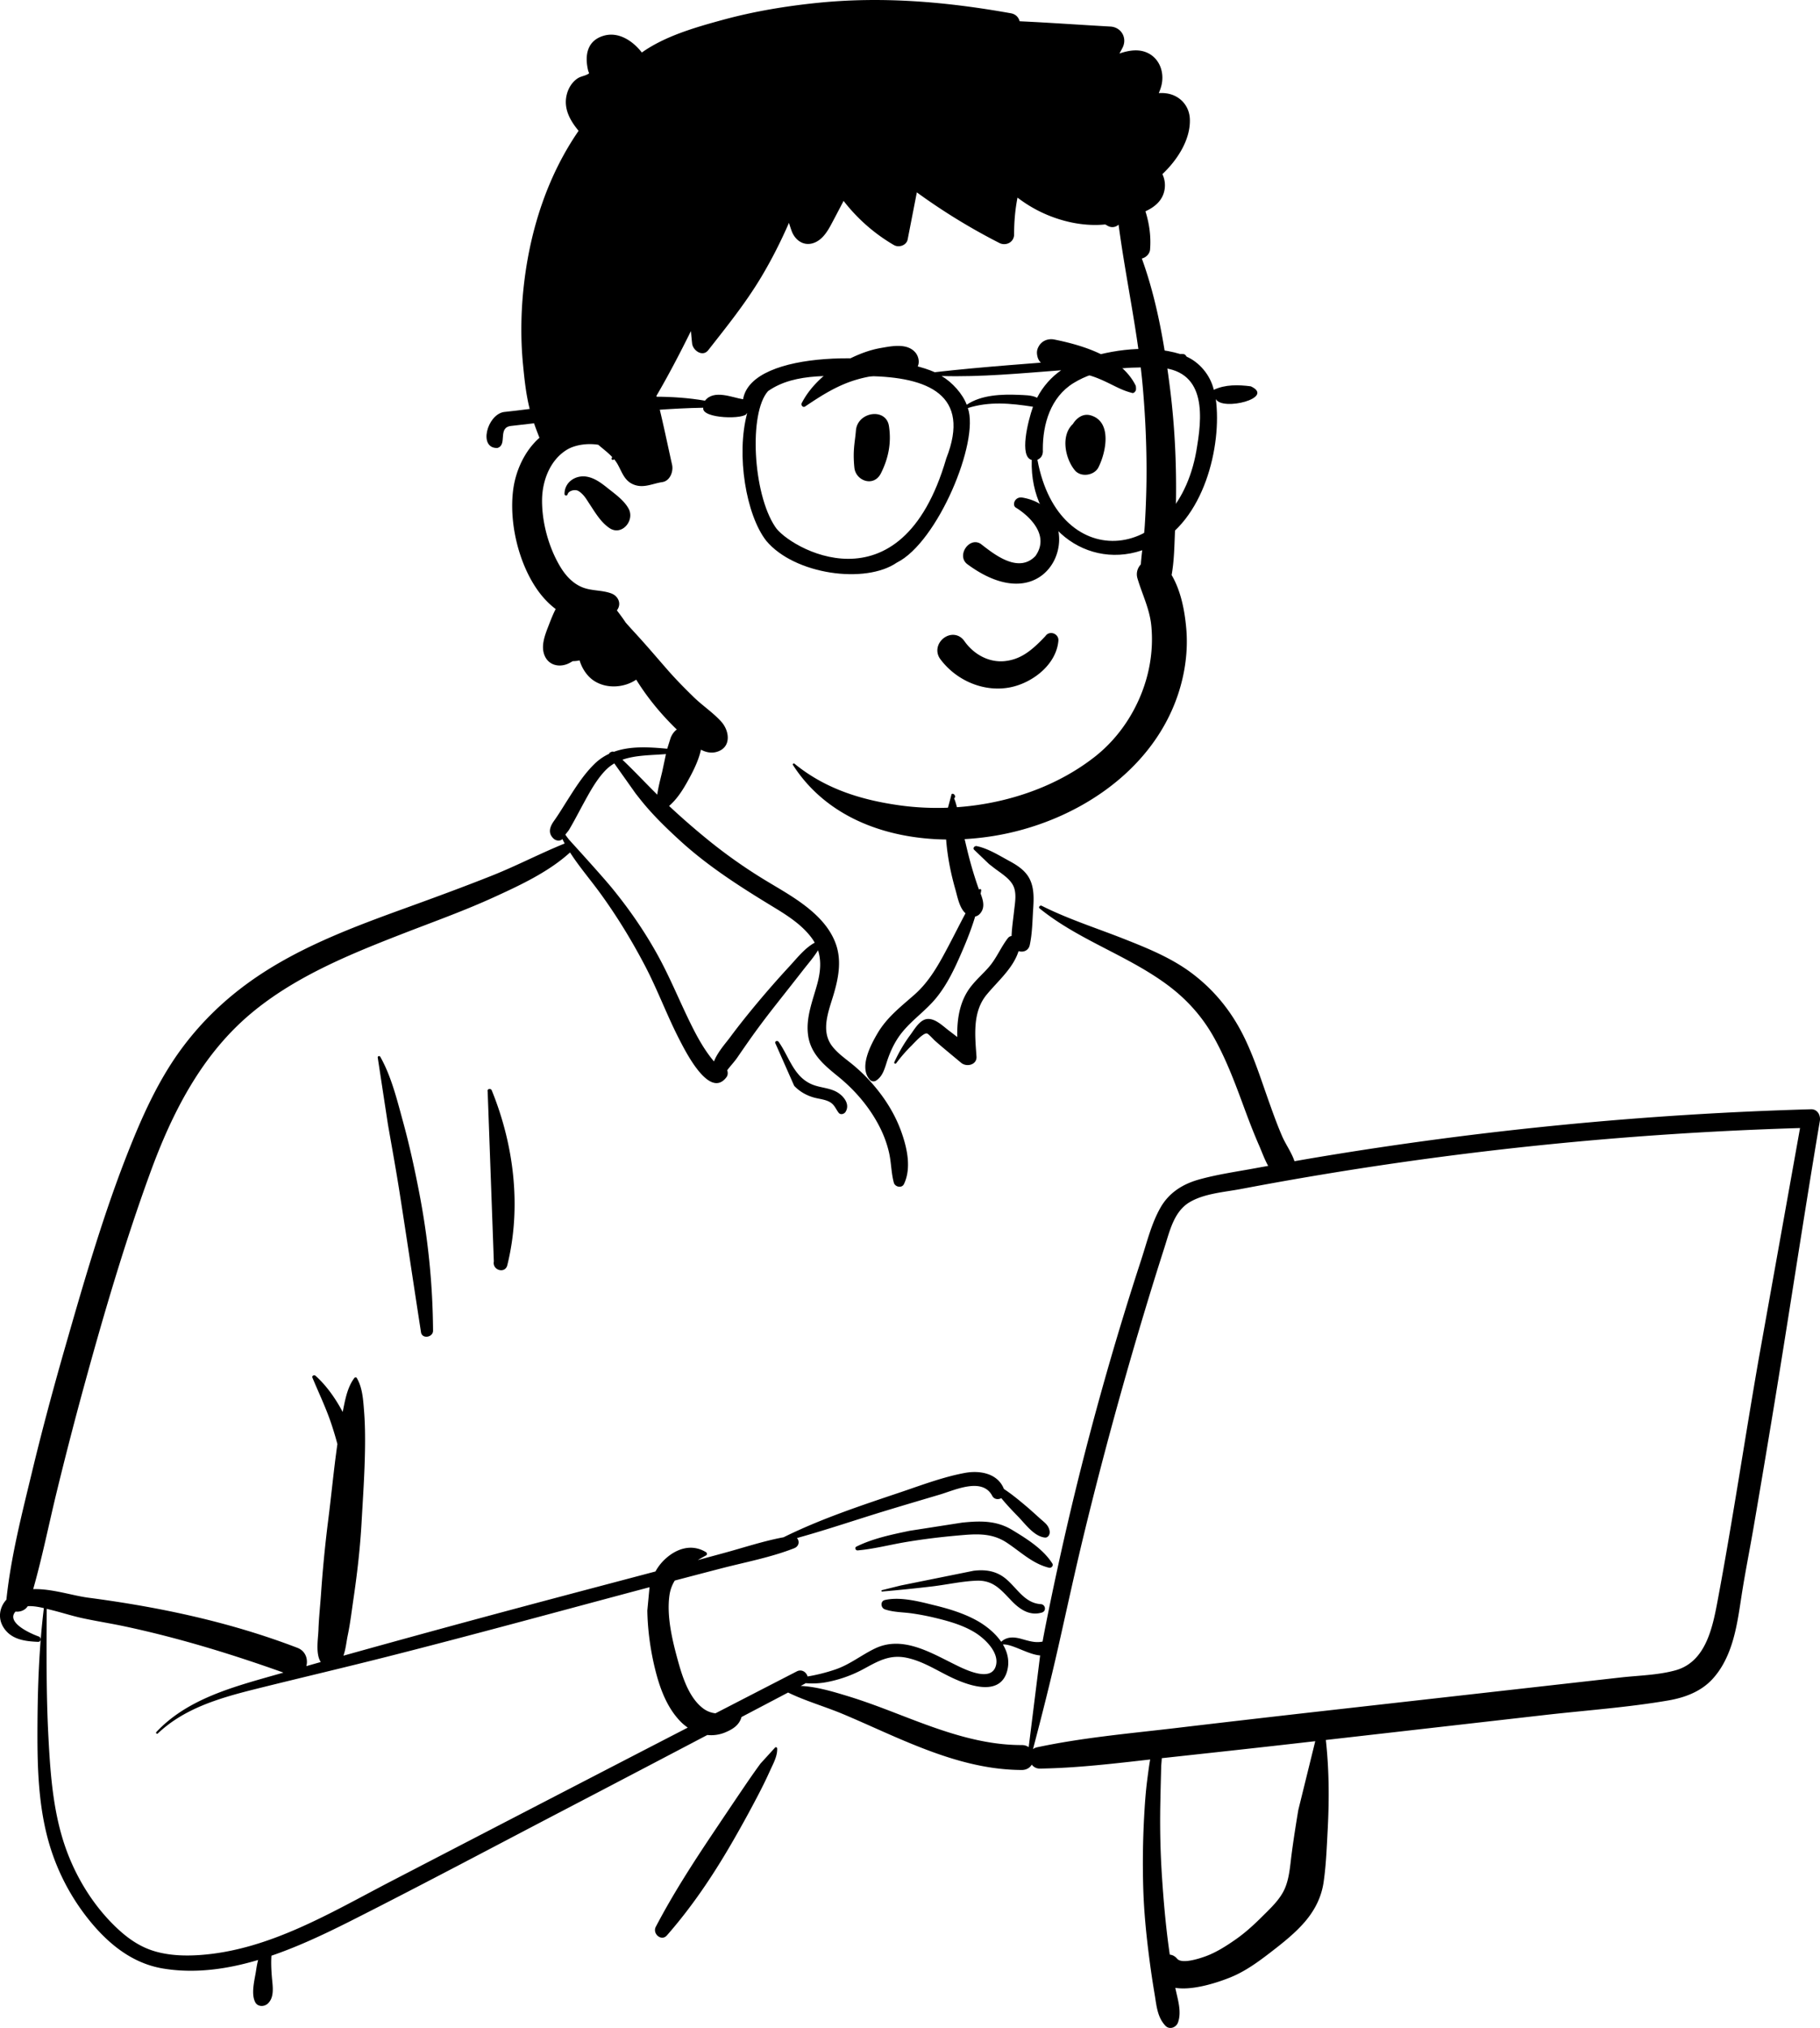 <svg fill="" xmlns="http://www.w3.org/2000/svg" viewBox="63.58 102.35 433.78 483.04"><path fill-rule="evenodd" clip-rule="evenodd" d="m486.752 368.45-18.554 1.824c-29.618 2.266-59.225 7-88.617 9.841-.732-1.193-2.165-.997-3.034-.168-2.933-.257-6.22-2.502-8.877-.167-.086-.012-.173-.026-.26-.035-4.73-9.093-8-18.792-11.173-28.504-2.026-5.971-4.751-11.752-9.787-15.761-8.594-5.975-28.286-18.092-38.378-17.583-.168-1.81-1.01-3.675-2.393-4.88 3.048-5.205-9.14-8.601-9.999-7.998.551-17.39-7.616-32.492-25.625-35.955-16.133-3.367-39.079-3.932-47.756 12.955-.954-.108-10.703-.159-11.647-.053-1.466-1.86-17.573 15.77-10.972 21.907-59.019 26.15-92.578 23.03-108.913 96.544-2.209 6.906-2.37 14.463-4.702 21.215-8.296 19.404-15.026 40.065-16.7 61.179-4.045 1.038-4.51 8.181.175 9.214 1.79.396 3.286.935 4.591 1.959-1.02 17.302 3.158 56.826 5.79 56.704 5.368 17.11 29.31 21.939 46.261 15.926-2.922 5.506 0 8.968 0 11.91 60.992 2.311 127.68.98 188.655 4.15 7.8-.111 16.004 1.919 23.697.751 4.692-1.127 4.699-8.516-.06-9.429l20.795-4.524c-.465-.176 8.571-6.196 15.401-17.445 6.357-12.584 2.03-27.775 4.911-41.463 22.497-1.843 45.366-2.631 67.616-6.447 3.034 9.092 16.167-1.782 20.342-6.156l-.016-.02c2.021-.553 3.641-2.45 3.695-4.695 1.417-2.028 1.714-4.886.355-6.845 6.228-35.991 15.721-72.738 19.153-109.067a7.685 7.685 0 0 0 3.324-1.622l-.079-.079c1.641-1.832 1.96-4.995-.775-6.552-2.207-1.257-4.05-.867-6.444-.631Z"/><path fill-rule="evenodd" clip-rule="evenodd" d="M223.423 278.097c1.838-4.626 8.05-2.828 7.357 2.032-.414 2.91-2.006 5.985-3.436 8.536-1.164 2.076-2.492 4.103-4.292 5.659a176.27 176.27 0 0 0 9.943 8.621 122.362 122.362 0 0 0 11.681 8.277c3.548 2.221 7.255 4.188 10.599 6.723 3.11 2.355 5.942 5.189 7.383 8.888 1.536 3.939.869 8.007-.262 11.943l-.13.445c-1.155 3.9-3.155 8.601-.382 12.275 1.412 1.871 3.464 3.195 5.235 4.691a40.665 40.665 0 0 1 4.409 4.327c2.956 3.384 5.36 7.192 6.877 11.436l.136.385c1.3 3.757 2.251 8.358.493 12.046-.504 1.057-2.13.714-2.412-.316-.638-2.332-.605-4.774-1.14-7.139-.557-2.459-1.484-4.794-2.695-7.003-2.342-4.273-5.514-7.923-9.261-11.009l-1.122-.914c-2.924-2.403-5.61-4.952-6.203-8.929-.635-4.255 1.067-8.309 2.162-12.336.762-2.807 1.011-5.497.187-8.033-1.007 1.646-2.381 3.208-3.467 4.602-2.164 2.777-4.349 5.537-6.528 8.302-2.234 2.835-4.413 5.715-6.488 8.669a495.161 495.161 0 0 0-2.761 3.983c-.688 1-1.648 1.999-2.398 3.02.182.545.168 1.174-.162 1.621-3.978 5.383-9.638-5.849-11.114-8.687-3.005-5.779-5.242-11.919-8.258-17.697-3.125-5.99-6.683-11.82-10.649-17.289-2.399-3.307-5.088-6.414-7.282-9.827-5.17 4.696-11.973 7.843-18.222 10.698-6.865 3.135-13.998 5.697-21.037 8.417l-2.08.809c-12.129 4.741-24.554 9.95-34.635 18.371-11.847 9.896-18.855 23.689-24.073 37.972-6.006 16.443-10.975 33.329-15.607 50.205a909.288 909.288 0 0 0-6.734 26.009c-1.863 7.666-3.407 15.409-5.564 22.996 4.374-.155 9.363 1.541 13.098 2.031 17.02 2.231 33.811 5.788 49.881 11.947 1.984.761 2.559 2.746 2.126 4.355 1.145-.323 2.289-.651 3.434-.973-1.254-1.925-.656-5.366-.557-7.499l.006-.147c.101-2.842.409-5.688.609-8.525a313.83 313.83 0 0 1 1.533-16.156l.168-1.345c.746-5.851 1.297-11.736 2.111-17.577l.096-.669a80.14 80.14 0 0 0-1.321-4.44c-1.271-3.915-3.065-7.6-4.636-11.392-.186-.446.449-.703.746-.435 2.662 2.399 4.776 5.441 6.475 8.623.029-.15.055-.3.086-.45l.194-.956c.478-2.33 1.059-4.782 2.486-6.672.152-.201.453-.243.597 0 1.366 2.315 1.519 5.247 1.729 7.881.237 2.981.267 5.998.225 8.987-.082 5.84-.493 11.697-.82 17.527-.321 5.73-.952 11.387-1.765 17.06l-.154 1.064c-.398 2.7-.723 5.434-1.247 8.116l-.148.73c-.281 1.33-.453 3.205-1.011 4.763a3977.068 3977.068 0 0 1 43.128-11.776c10.408-2.783 20.828-5.523 31.243-8.281a11.692 11.692 0 0 1 2.088-2.747c2.814-2.73 6.543-3.947 9.963-1.846.278.171.301.607 0 .773-.655.358-1.312.726-1.957 1.11l6.254-1.697c4.675-1.269 9.405-2.854 14.189-3.739 8.813-4.355 18.29-7.508 27.574-10.624l1.093-.371c4.754-1.623 9.67-3.44 14.581-4.34 3.595-.658 7.815.137 9.261 3.826 1.83 1.208 3.552 2.627 5.214 4.024 1.201 1.009 2.353 2.082 3.524 3.126l.216.19c.957.832 1.716 1.389 1.951 2.714.121.684-.313 1.608-1.155 1.518-2.578-.277-4.673-3.269-6.421-5.056-1.351-1.381-2.712-2.809-3.945-4.327-.718.392-1.703.322-2.16-.546-2.372-4.498-8.869-1.381-12.464-.314l-5.149 1.526c-2.575.765-5.148 1.533-7.718 2.314-7.061 2.148-14.087 4.552-21.213 6.524.638.702.55 1.951-.661 2.426-5.578 2.191-11.696 3.325-17.491 4.829-3.658.95-7.314 1.906-10.969 2.868a8.991 8.991 0 0 0-1.268 3.506c-.697 4.924.648 10.605 1.958 15.367l.198.711c1.077 3.829 2.662 8.522 5.96 10.94.805.589 1.83 1 2.863 1.092 6.457-3.328 12.912-6.656 19.372-9.978 1.197-.616 2.302.218 2.571 1.209a42.177 42.177 0 0 0 6.62-1.668c3.478-1.183 6.193-3.439 9.454-5 6.308-3.018 12.75.689 18.399 3.508l1.301.641c2.533 1.231 7.803 3.596 9.018.229 1.176-3.257-2.541-6.738-4.941-8.203-2.861-1.748-6.192-2.683-9.426-3.462a58.782 58.782 0 0 0-5.595-1.074c-2.133-.3-4.335-.255-6.389-.948-1.02-.343-1.177-1.967 0-2.235 3.161-.72 6.934.066 10.232.869l1.724.425c3.323.817 6.678 1.842 9.705 3.471 2.201 1.185 4.524 2.986 6.042 5.189 1.318-1.226 2.958-1.184 4.667-.73l.927.259c1.532.425 2.773.717 4.263.423.199-1.086.401-2.172.617-3.258a778.625 778.625 0 0 1 7.022-31.894 752.518 752.518 0 0 1 15.343-54.16l.58-1.786c1.334-4.086 2.407-8.537 4.557-12.291 2.033-3.549 5.291-5.594 9.162-6.676 4.392-1.229 9.008-1.872 13.488-2.702 1-.184 2.002-.36 3.003-.542-.846-1.529-1.477-3.264-2.045-4.596l-.1-.231c-1.221-2.789-2.318-5.628-3.378-8.482l-.792-2.145c-1.913-5.167-3.887-10.249-6.576-15.082-2.831-5.085-6.587-9.243-11.268-12.684-9.545-7.017-21.049-10.597-30.306-18.096-.38-.307.107-.832.492-.638 6.25 3.146 12.999 5.285 19.5 7.846l1.283.507c5.139 2.041 10.358 4.262 14.806 7.565 4.959 3.684 8.864 8.259 11.8 13.699 2.893 5.362 4.743 11.365 6.785 17.093l.546 1.526c.823 2.288 1.673 4.57 2.648 6.797.773 1.768 2.217 3.787 2.873 5.806 1.795-.311 3.59-.624 5.387-.925a862.114 862.114 0 0 1 117.721-11.451c1.543-.044 2.341 1.431 2.114 2.779-3.786 22.419-7.149 44.914-10.84 67.35a4159.073 4159.073 0 0 1-4.936 29.356c-.852 4.955-1.837 9.89-2.644 14.852-.651 4.008-1.124 8.046-2.243 11.961-1.003 3.51-2.542 6.894-5.07 9.572-2.725 2.886-6.528 4.284-10.357 4.944-9.719 1.675-19.688 2.359-29.486 3.475l-52.166 5.945c.763 6.94.82 13.772.47 20.792l-.199 3.833c-.163 3.083-.358 6.17-.8 9.221-.555 3.828-2.303 7.069-4.877 9.927-2.365 2.626-5.237 4.866-8.031 7.012-2.9 2.229-5.897 4.38-9.306 5.758l-.443.176c-2.991 1.17-8.603 2.981-12.691 2.319.534 2.682 1.568 5.566.651 8.22-.425 1.233-2.034 1.847-3.02.799-1.952-2.078-2.105-4.823-2.568-7.535a214.715 214.715 0 0 1-1.264-8.491c-.713-5.488-1.268-11.026-1.437-16.56a202.021 202.021 0 0 1 .199-17.052c.157-2.916.352-5.83.721-8.726.158-1.236.319-2.472.503-3.705.067-.449.142-.896.222-1.343l-4.682.53c-7.18.802-14.363 1.527-21.593 1.64a2.329 2.329 0 0 1-1.945-.946c-.459.748-1.257 1.283-2.401 1.279-10.097-.038-19.5-3.345-28.683-7.242-4.629-1.965-9.186-4.092-13.822-6.04-4.327-1.819-8.953-3.116-13.176-5.165l-11.096 5.83a4.72 4.72 0 0 1-.296.784c-.723 1.478-2.147 2.279-3.602 2.882a8.646 8.646 0 0 1-4.251.614c-8.415 4.417-16.833 8.83-25.255 13.232l-8.425 4.399c-16.785 8.753-33.504 17.65-50.395 26.198l-1.244.627c-5.834 2.93-12.098 5.9-18.573 8.117-.115 1.641-.042 3.238.095 4.975l.033.378c.193 2.053.607 4.626-1.037 6.087-.856.76-2.384.764-2.965-.383-1.056-2.078-.108-5.354.226-7.612.119-.803.263-1.629.477-2.429-7.422 2.213-15.069 3.286-22.623 2.043-7.354-1.209-13.05-5.849-17.641-11.525a52.475 52.475 0 0 1-10.137-20.452c-2.103-8.514-2.24-17.307-2.19-26.028.052-9.287.395-18.62 1.522-27.845-1.235-.291-2.605-.543-3.854-.456-.619.991-1.818 1.409-2.902 1.28-2.358 2.604 3.622 5.265 5.533 5.932.663.231.592 1.31-.173 1.278l-.482-.023c-2.953-.157-6.003-.662-7.74-3.41-1.39-2.203-.972-4.813.686-6.609 1.095-10.373 3.714-20.474 6.15-30.592 2.392-9.932 5.052-19.8 7.871-29.618l1.264-4.394c4.438-15.395 9.078-30.914 15.2-45.696 3.057-7.382 6.579-14.627 11.353-21.064 4.451-5.999 9.704-11.133 15.744-15.518 11.258-8.175 24.469-13.115 37.449-17.821l.581-.21c6.726-2.437 13.436-4.903 20.086-7.544 5.881-2.335 11.515-5.296 17.368-7.666-.19-.346-.373-.695-.55-1.049l-.108.091a1.242 1.242 0 0 1-.058.043c-.588.408-1.455.208-1.94-.251-1.369-1.294-.906-2.731.008-4.074l.12-.171c1.118-1.569 2.115-3.227 3.147-4.853l.647-1.017c1.732-2.716 3.552-5.451 5.862-7.695a12.588 12.588 0 0 1 3.482-2.399c-.106-.225.824-.684 1.088-.453 3.931-1.441 8.454-1.139 12.74-.742M377.059 517.09l-5.465.622c-6.014.686-12.029 1.348-18.045 2.004l-13.068 1.423c-.033.746-.124 1.475-.14 2.039a974.127 974.127 0 0 0-.209 8.717c-.121 5.825.011 11.656.394 17.47.371 5.633.86 11.267 1.619 16.862l.156 1.119.09.588c.62.06 1.229.355 1.735.961 1.105 1.321 5.108.037 6.671-.52 2.57-.917 4.991-2.464 7.224-4.016 2.181-1.516 4.145-3.283 6.033-5.145l1.544-1.529c1.536-1.529 3.074-3.158 4.015-5.081 1.276-2.608 1.441-5.81 1.816-8.65.46-3.494 1.009-6.987 1.589-10.464m-154.627-53.074-.566.149c-20.595 5.481-41.158 11.124-61.816 16.363-10.223 2.593-20.494 4.998-30.729 7.541l-1.658.415c-8.074 2.044-16.246 4.504-22.429 10.37-.228.216-.56-.115-.345-.345 6.664-7.105 16.142-10.113 25.242-12.721 1.683-.482 3.367-.952 5.049-1.432-12.376-4.419-24.947-8.263-37.81-11.005-3.311-.707-6.661-1.225-9.97-1.934-2.309-.495-4.563-1.209-6.846-1.803l-1.796-.452-.024 5.686c-.03 8.053-.016 16.1.394 24.152l.078 1.492c.479 8.961 1.226 18.108 4.4 26.557 2.58 6.866 6.693 13.334 12.07 18.335 2.722 2.531 5.647 4.501 9.264 5.473 3.358.903 6.876 1.009 10.327.768 16.557-1.157 31.296-10.166 45.678-17.624 23.525-12.2 47.052-24.393 70.6-36.546a11.59 11.59 0 0 1-1.781-1.502c-3.158-3.267-4.823-7.738-5.917-12.069-1.165-4.609-1.861-9.55-1.942-14.308m30.491 32.589a.308.308 0 0 1 .458.263c.073 1.801-.921 3.578-1.664 5.201l-.079.173c-.902 2.01-1.89 3.994-2.911 5.946a295.12 295.12 0 0 1-6.379 11.562c-4.454 7.653-9.404 14.983-15.254 21.646-1.322 1.505-3.495-.425-2.647-2.045 4.089-7.813 8.855-15.189 13.761-22.502 2.456-3.661 4.911-7.326 7.391-10.97a202.4 202.4 0 0 1 3.159-4.529l.649-.892m247.764-151.375a858.077 858.077 0 0 0-61.876 4.091 847.079 847.079 0 0 0-68.997 9.98l-2.368.446c-3.949.749-8.774 1.059-12.29 3.172-3.706 2.227-4.708 6.883-5.942 10.722a856.813 856.813 0 0 0-4.238 13.581c-5.46 18.021-10.448 36.198-14.898 54.496-2.209 9.082-4.169 18.215-6.234 27.33-1.834 8.099-3.859 16.106-5.973 24.124.26-.203.58-.357.966-.44 10.501-2.238 21.221-3.211 31.88-4.447l1.031-.12a6566.005 6566.005 0 0 1 33.086-3.831l73.046-8.227c4.308-.485 8.923-.551 13.115-1.709 7.128-1.97 8.799-9.951 9.995-16.308l.036-.192c3.605-19.205 6.475-38.577 9.838-57.831m-171.294 70.78c-2.835-.188-6.717-2.789-8.869-2.603 1.13 1.898 1.64 4.064.989 6.376-1.812 6.434-10.005 3.105-13.951 1.139-3.236-1.612-6.36-3.585-9.942-4.34-4.059-.855-6.808.761-10.236 2.625a30.258 30.258 0 0 1-9.037 3.197c-1.677.303-3.27.335-4.86.217-.095.078-.203.15-.326.215l-.841.442c3.803.174 7.676 1.35 11.216 2.426 3.667 1.115 7.268 2.459 10.849 3.833l3.523 1.357c8.69 3.333 17.686 6.498 27.091 6.47.676-.002 1.23.186 1.666.492M295.62 476.5c2.801-.344 5.387.024 7.626 1.851 2.7 2.203 4.514 5.856 8.395 6.096 1.132.07 1.395 1.664.27 1.997-2.889.856-5.228-.709-7.197-2.742l-1.323-1.385c-1.946-2.017-3.74-3.577-7.04-3.456-3.535.129-7.076.947-10.588 1.363-3.979.471-7.956.873-11.947 1.219-.186.017-.217-.276-.044-.319l4.47-1.114m14.673-14.983.462-.046c4.069-.396 7.789-.411 11.423 1.781l.697.422c3.276 1.995 6.841 4.344 8.89 7.573.335.529-.219 1.15-.78 1.016-3.937-.947-6.815-3.84-10.126-6.006-3.716-2.43-7.555-2.029-11.792-1.651-4.102.365-8.202.868-12.264 1.553-3.817.642-7.646 1.658-11.502 1.981l.001-.008c-.44-.001-.692-.663-.242-.888 3.912-1.956 8.444-2.883 12.7-3.777M153.604 354.223c-.006-.322.447-.443.605-.164 2.647 4.665 4.031 10.382 5.441 15.522 1.477 5.383 2.669 10.821 3.74 16.299 2.17 11.092 3.326 22.121 3.404 33.426.011 1.614-2.614 2.044-2.871.39-1.705-10.997-3.339-22.005-5.057-32.999-.865-5.53-1.871-11.038-2.833-16.551m23.777-7.798c-.195-.644.739-.859.978-.27 5.313 13.061 7.112 27.862 3.701 41.642-.522 2.107-3.604 1.194-3.21-.887m67.054-52.091c-.026-.481.598-.557.833-.226 2.517 3.553 3.561 8.31 7.977 10.146 2.205.916 4.687.757 6.635 2.305 1.302 1.035 2.301 2.67 1.323 4.238-.315.507-1.198.76-1.626.21-.624-.802-.955-1.763-1.803-2.364-1.197-.848-2.81-.9-4.183-1.299-1.774-.515-3.339-1.417-4.62-2.757m37.517-69.501c.26-.133.509-.048.675.177.237.32.208.631-.083.851.388.793.846 2.781.911 3.07.265 1.173.547 2.339.842 3.504.595 2.35 1.117 4.718 1.712 7.069a92.624 92.624 0 0 0 2.221 7.386c.054.158.114.318.176.481l.095.246.024-.037c.17-.269.524-.081.482.203-.039.26-.091.518-.135.777l.087.233c.548 1.476.923 3.031-.082 4.333-.376.488-.789.776-1.305.862-.826 2.729-1.863 5.406-2.973 7.978l-.325.751c-1.633 3.752-3.374 7.455-5.974 10.65-2.839 3.487-6.743 5.869-9.216 9.691-1.15 1.777-1.95 3.646-2.6 5.654l-.244.762c-.462 1.42-.994 2.796-2.324 3.629-.424.266-1.06.181-1.402-.181-2.727-2.89.128-8.285 1.772-11.083 2.286-3.89 5.595-6.378 8.907-9.313 3.571-3.164 5.849-7.396 8.052-11.565 1.35-2.554 2.652-5.164 4.024-7.729-1.433-1.269-1.892-3.789-2.377-5.54l-.044-.157c-.803-2.805-1.44-5.683-1.843-8.573a47.224 47.224 0 0 1-.447-8.313l.03-.712m6.693 8.123c-.317-.435.207-.927.641-.837 2.642.547 5.224 2.148 7.594 3.443l.253.138c1.893 1.022 3.796 2.274 4.79 4.259 1.081 2.158.992 4.643.844 6.989l-.014.219c-.18 2.812-.209 5.734-.804 8.496-.304 1.413-1.582 1.811-2.674 1.477-1.301 4.112-4.953 7.142-7.621 10.386-3.401 4.137-2.761 9.722-2.406 14.704.144 2.017-2.361 2.591-3.651 1.515l-2.973-2.474c-.496-.413-.99-.827-1.483-1.242a86.791 86.791 0 0 1-1.256-1.078l-.62-.548c-.275-.247-1.489-1.604-1.843-1.66-.859-.137-2.901 2.131-3.599 2.842l-.089.089a36.473 36.473 0 0 0-3.609 4.154c-.204.271-.602.046-.456-.266.991-2.128 2.144-4.162 3.513-6.065l.277-.379c.911-1.23 2.133-3.4 3.741-3.764 1.963-.443 3.923 1.529 5.351 2.623l.091.069c.679.511 1.351 1.03 2.022 1.553-.071-3.709.397-7.457 2.309-10.653 1.348-2.255 3.368-3.924 5.097-5.862 1.924-2.157 2.929-4.808 4.671-7.055a1.31 1.31 0 0 1 .868-.494c.067-1.806.333-3.63.538-5.417l.06-.535c.207-1.941.697-4.312-.252-6.13-.896-1.717-2.953-2.929-4.476-4.094l-1.243-.966m-89.308-23.964a9.716 9.716 0 0 0-2.213 1.75c-2.122 2.256-3.64 5.062-5.117 7.762-.795 1.454-1.561 2.924-2.363 4.375a99.718 99.718 0 0 1-1.07 1.879c-.168.287-.666.858-.912 1.209.274.385.557.764.847 1.139.11.143 7.724 8.451 10.378 11.703 4.065 4.98 7.697 10.24 10.803 15.871 3.041 5.514 5.357 11.352 8.174 16.973 1.41 2.814 2.985 5.608 4.992 8.043.078.095.16.185.239.278.766-2.073 2.729-4.292 3.694-5.567l.09-.12c2.186-2.952 4.496-5.816 6.855-8.631a232.086 232.086 0 0 1 6.628-7.558l.852-.926c1.577-1.706 3.58-4.259 5.888-5.478a10.965 10.965 0 0 0-.863-1.309c-2.162-2.831-5.22-4.886-8.237-6.739l-1.956-1.192c-7.375-4.502-14.635-9.212-21.037-15.06-3.388-3.095-6.728-6.337-9.575-9.946l-1.007-1.276m7.215-9.408c-3.453.29-7.183.221-10.374 1.348 2.837 2.687 5.534 5.587 8.304 8.319.247-1.847.751-3.672 1.178-5.474" fill="#000"/><path fill-rule="evenodd" clip-rule="evenodd" d="M268.828 111.141c24.591 0 50.027 19.092 59.041 31.275 7.579 10.243 11.66 56.561 11.66 87.863 0 6.547 3.607 18.888 2.554 25.15-3.857 22.947-20.662 42.192-53.924 42.192-33.261 0-57.109-13.205-81.831-48.66-11.996 0-17.809-9.213-17.893-23.753-.085-14.541 11.578-19.831 11.578-19.831s-4.158-57.381 6.315-72.32c10.473-14.94 37.908-21.916 62.5-21.916Z"/><path fill-rule="evenodd" clip-rule="evenodd" d="M258.479 103.027c15.527-1.574 30.741-.251 46.043 2.486 1.169.212 1.832.981 2.078 1.904 7.207.33 14.423.859 21.62 1.254 2.612.143 4.093 2.728 2.902 5.063a48.17 48.17 0 0 1-.736 1.366l.315-.105c2.166-.695 4.505-1.038 6.614.066 2.686 1.405 3.739 4.507 3.145 7.361-.152.729-.407 1.427-.697 2.109a8.97 8.97 0 0 1 1.771.052c3.136.416 5.466 2.824 5.631 6.029.242 4.841-2.872 9.752-6.54 13.217a6.148 6.148 0 0 1 .515 3.701c-.442 2.59-2.347 4.141-4.555 5.152.921 2.929 1.356 5.99 1.099 9.119-.085 1.045-.997 1.908-1.96 2.119 3.588 9.897 5.405 20.522 6.711 30.875.931 7.367 1.39 14.776 1.446 22.197.028 3.351-.028 6.706-.168 10.057l-.057 1.257c-.173 3.622-.181 7.426-.831 11.01 2.217 3.778 3.11 8.467 3.486 12.701.468 5.24-.273 10.645-1.923 15.63-6.228 18.834-25.024 30.72-43.903 33.809-17.475 2.859-37.697-.989-47.909-16.888-.16-.251.182-.459.381-.294 7.306 5.951 15.782 8.606 24.99 9.898 15.92 2.23 33.816-1.553 46.592-11.581 6.133-4.815 10.555-11.826 12.5-19.37.991-3.856 1.334-7.877.943-11.846-.398-4.025-2.178-7.461-3.299-11.265-.377-1.285.021-2.478.805-3.328.221-3.089.741-6.203.94-9.283.22-3.501.355-7.002.403-10.507.091-7.27-.212-14.553-.823-21.793-1.117-13.257-4.084-26.192-5.825-39.336-.645.579-1.569.817-2.537.311l-.101-.055-.528-.303a.777.777 0 0 0-.096.008c-3.616.352-7.366-.152-10.831-1.232a31.867 31.867 0 0 1-9.997-5.175c-.571 2.902-.81 5.834-.813 8.793-.005 1.848-1.958 2.807-3.509 2.017a146.274 146.274 0 0 1-19.671-12.055c-.728 3.735-1.455 7.47-2.187 11.209-.282 1.44-2.114 2.022-3.288 1.336a41.68 41.68 0 0 1-11.983-10.515 844.639 844.639 0 0 1-1.975 3.763l-.996 1.876c-.983 1.844-2.3 3.883-4.452 4.472-2.278.625-4.18-.854-4.946-2.919a35.582 35.582 0 0 1-.65-1.965c-1.941 4.438-4.132 8.776-6.609 12.914-3.716 6.207-8.177 11.738-12.625 17.412-1.351 1.723-3.664.078-3.85-1.596-.108-.984-.199-1.973-.278-2.959-2.591 5.239-5.296 10.428-8.242 15.467l.422 1.656c1.215 4.892 2.225 9.819 3.322 14.738.355 1.586-.487 3.855-2.338 4.125-2.212.323-4.304 1.455-6.569.676-2.47-.849-2.958-2.987-4.124-5.014a8.203 8.203 0 0 0-.794-1.127l-.074.096c-.182.239-.615-.021-.507-.294l.127-.316c-1.002-1.065-2.201-1.953-3.303-2.909-2.619-.442-5.566.042-7.37 1.108-4.111 2.429-5.998 7.435-6.037 12.038-.048 5.387 1.619 11.443 4.434 16.05 1.239 2.026 2.937 3.856 5.18 4.754 2.226.893 4.639.616 6.904 1.457 1.498.56 2.421 2.226 1.516 3.735-.061.105-.13.2-.196.3l.674.895c.464.621.947 1.285 1.397 1.976 1.152 1.328 2.365 2.608 3.539 3.913 2.169 2.407 4.274 4.881 6.409 7.322 2.014 2.304 4.145 4.468 6.341 6.598 2.074 2.018 4.664 3.714 6.57 5.866 1.853 2.099 2.356 5.764-.693 6.979-3.374 1.348-6.36-1.81-8.631-3.916l-.096-.088c-4.163-3.837-7.922-8.222-10.907-13.049-2.958 2.016-7.235 2.209-10.18.193-1.549-1.061-2.738-2.843-3.316-4.782a6.97 6.97 0 0 1-1.62.185c-.273.159-.547.313-.825.457-2.196 1.145-4.894.634-5.898-1.8-.915-2.21.027-4.719.852-6.848l.17-.44c.467-1.214.983-2.537 1.624-3.782-1.785-1.345-3.31-3.015-4.6-4.915-4.335-6.398-6.501-15.756-5.543-23.39.576-4.607 2.736-9.378 6.275-12.485l-.13-.338c-.992-2.52-1.893-5.049-2.477-7.712-.684-3.115-1.018-6.342-1.321-9.513-.641-6.698-.468-13.548.385-20.219 1.603-12.559 5.665-24.887 12.876-35.337-2.044-2.451-3.664-5.336-2.819-8.654.385-1.523 1.264-2.967 2.59-3.84.731-.481 1.602-.554 2.334-.953l.22-.122c.322-.188.076-.168-.116-1.041-.758-3.488-.13-6.858 3.703-8.016 3.608-1.089 7.021 1.223 9.156 3.977 5.587-3.969 12.95-6.047 19.424-7.812 7.363-2 14.916-3.249 22.5-4.022ZM198.131 220.02c-.026-2.841 2.663-4.593 5.31-4.129 1.777.31 3.26 1.372 4.652 2.47l.678.538c1.696 1.333 3.642 2.77 4.652 4.657 1.482 2.785-1.649 6.533-4.573 4.581-2.005-1.346-3.29-3.503-4.606-5.507l-.136-.206c-.598-.898-1.122-1.853-1.941-2.573l-.177-.155c-.269-.23-.558-.439-.906-.539-.67-.193-1.912.078-2.208.877l-.026.082c-.109.404-.715.317-.719-.096Z" fill="#000"/><path fill-rule="evenodd" clip-rule="evenodd" d="M295.136 265.104a17.64 17.64 0 0 1-7.408-5.709c-.66-.881-.831-1.811-.693-2.663.156-.957.721-1.824 1.492-2.406.773-.583 1.741-.871 2.676-.724.813.127 1.621.573 2.262 1.497l.133.185c1.13 1.53 2.601 2.785 4.277 3.594 1.616.78 3.423 1.144 5.293.932 3.562-.403 6.017-2.332 8.626-4.952.324-.331.647-.672.973-1.019.205-.314.49-.516.806-.622a1.733 1.733 0 0 1 1.113.017c.351.122.665.355.876.664.2.295.313.658.276 1.076-.238 2.715-1.656 5.138-3.669 7.041-2.236 2.113-5.199 3.575-7.99 4.088-3.074.565-6.206.16-9.043-.999Zm10.493-41.886c3.271 1.991 8.254 6.634 4.736 11.57-4.142 4.352-10.104-.638-13.042-2.895-2.725-1.749-5.786 2.749-3.258 4.792 21.232 15.744 29.848-12.947 13.219-15.808-1.831-.316-2.511 1.725-1.655 2.341Zm-38.048-18.315c.362-4.493 7.193-5.513 7.872-1.067.609 3.982-.108 7.64-1.898 11.225-1.712 3.425-6.012 1.827-6.338-1.292-.436-4.18.14-6.072.364-8.866Zm52-1.989c.952-1.25 2.327-2.102 3.975-1.62 5.147 1.506 3.63 8.825 1.822 12.388-.982 1.935-4.157 2.426-5.592.722-2.339-2.778-3.459-8.326-.486-11.062.081-.141.171-.284.281-.428Zm-46.099-17.669.813-.142c2.516-.436 5.643-.855 7.422 1.171.944 1.074 1.269 3.07 0 4.098-2.231 1.809-4.698 1.108-7.372 1.261a29.306 29.306 0 0 0-6.444 1.1c-4.657 1.333-8.451 3.766-12.428 6.438-.522.351-1.055-.317-.806-.806 2.296-4.504 6.745-8.204 11.202-10.459 2.379-1.204 4.982-2.203 7.613-2.661Zm41.406-2.018.623.128c6.772 1.418 15.571 4.25 18.778 10.913.123.942-.007 1.144-.112 1.276l-.035.044c-.086.113-.155.268-.563.396a13.23 13.23 0 0 1-.343-.086c-1.47-.386-2.633-.917-3.759-1.469l-1.221-.602c-1.416-.696-2.845-1.366-4.36-1.861a51.248 51.248 0 0 0-9.931-2.197c-.732-.086-1.437-.333-1.992-.757a2.995 2.995 0 0 1-1.115-1.7c-.238-.958-.17-1.684.344-2.548a3.23 3.23 0 0 1 1.572-1.358 3.695 3.695 0 0 1 2.114-.179Z" fill="#000"/><path fill-rule="evenodd" clip-rule="evenodd" d="M348.914 208.569c-4.129 27.974-32.953 31.068-38.075 3.296.822-.361 1.414-1.07 1.29-2.448-.029-6.052 1.847-12.449 7.298-15.815 5.633-3.473 12.225-3.817 18.743-3.729 12.44-.297 12.178 10.117 10.744 18.696m-42.587-12.167c-3.904-.165-8.843-.027-12.34 2.356-.962-2.594-3.46-5.363-5.984-6.843 9.382.275 19.039-.65 28.491-1.368-2.263 1.545-4.367 3.866-5.736 6.549-1.269-.678-3.087-.615-4.431-.694m-17.208 15.132c-10.825 37.322-37.847 21.055-40.793 16.272-5.313-7.915-6.313-27.155-1.684-32.3 6.625-4.652 16.005-3.454 23.832-3.568 14.379.194 24.591 4.502 18.645 19.596m72.577-17.165c-2.941-.385-6.084-.463-8.818.834-.842-3.584-3.485-6.581-6.47-7.9-.361-.453-.307-.697-1.541-.629-7.577-2.281-16.056-1.074-23.337 1.265-11.5.97-23.564 1.735-35.161 3.071-10.863-4.886-43.645-5.602-45.683 6.441-2.562-.384-6.926-2.404-9.08.336-15.795-2.682-32.117 1.046-47.981 2.706-3.993.736-6.05 8.674-1.517 8.565 2.549-.692-.078-4.942 3.353-5.262 15.306-1.674 30.278-4.05 45.741-4.328-.538 2.674 10.227 2.848 10.386 1.287.023.011.047.019.07.03-2.66 9.929-.259 24.219 4.549 30.376 6.735 8.063 23.646 10.376 31.144 5.188 9.672-4.787 19.734-28.82 16.908-36.805 5.13-1.628 10.201-1.139 15.524-.31-1.218 3.448-3.322 11.937-.295 12.673-.556 16.853 14.757 27.368 28.873 20.455 12.219-5.745 16.492-23.928 14.997-34.965 1.521 2.943 14.292-.261 8.338-3.028" fill="#000"/></svg>